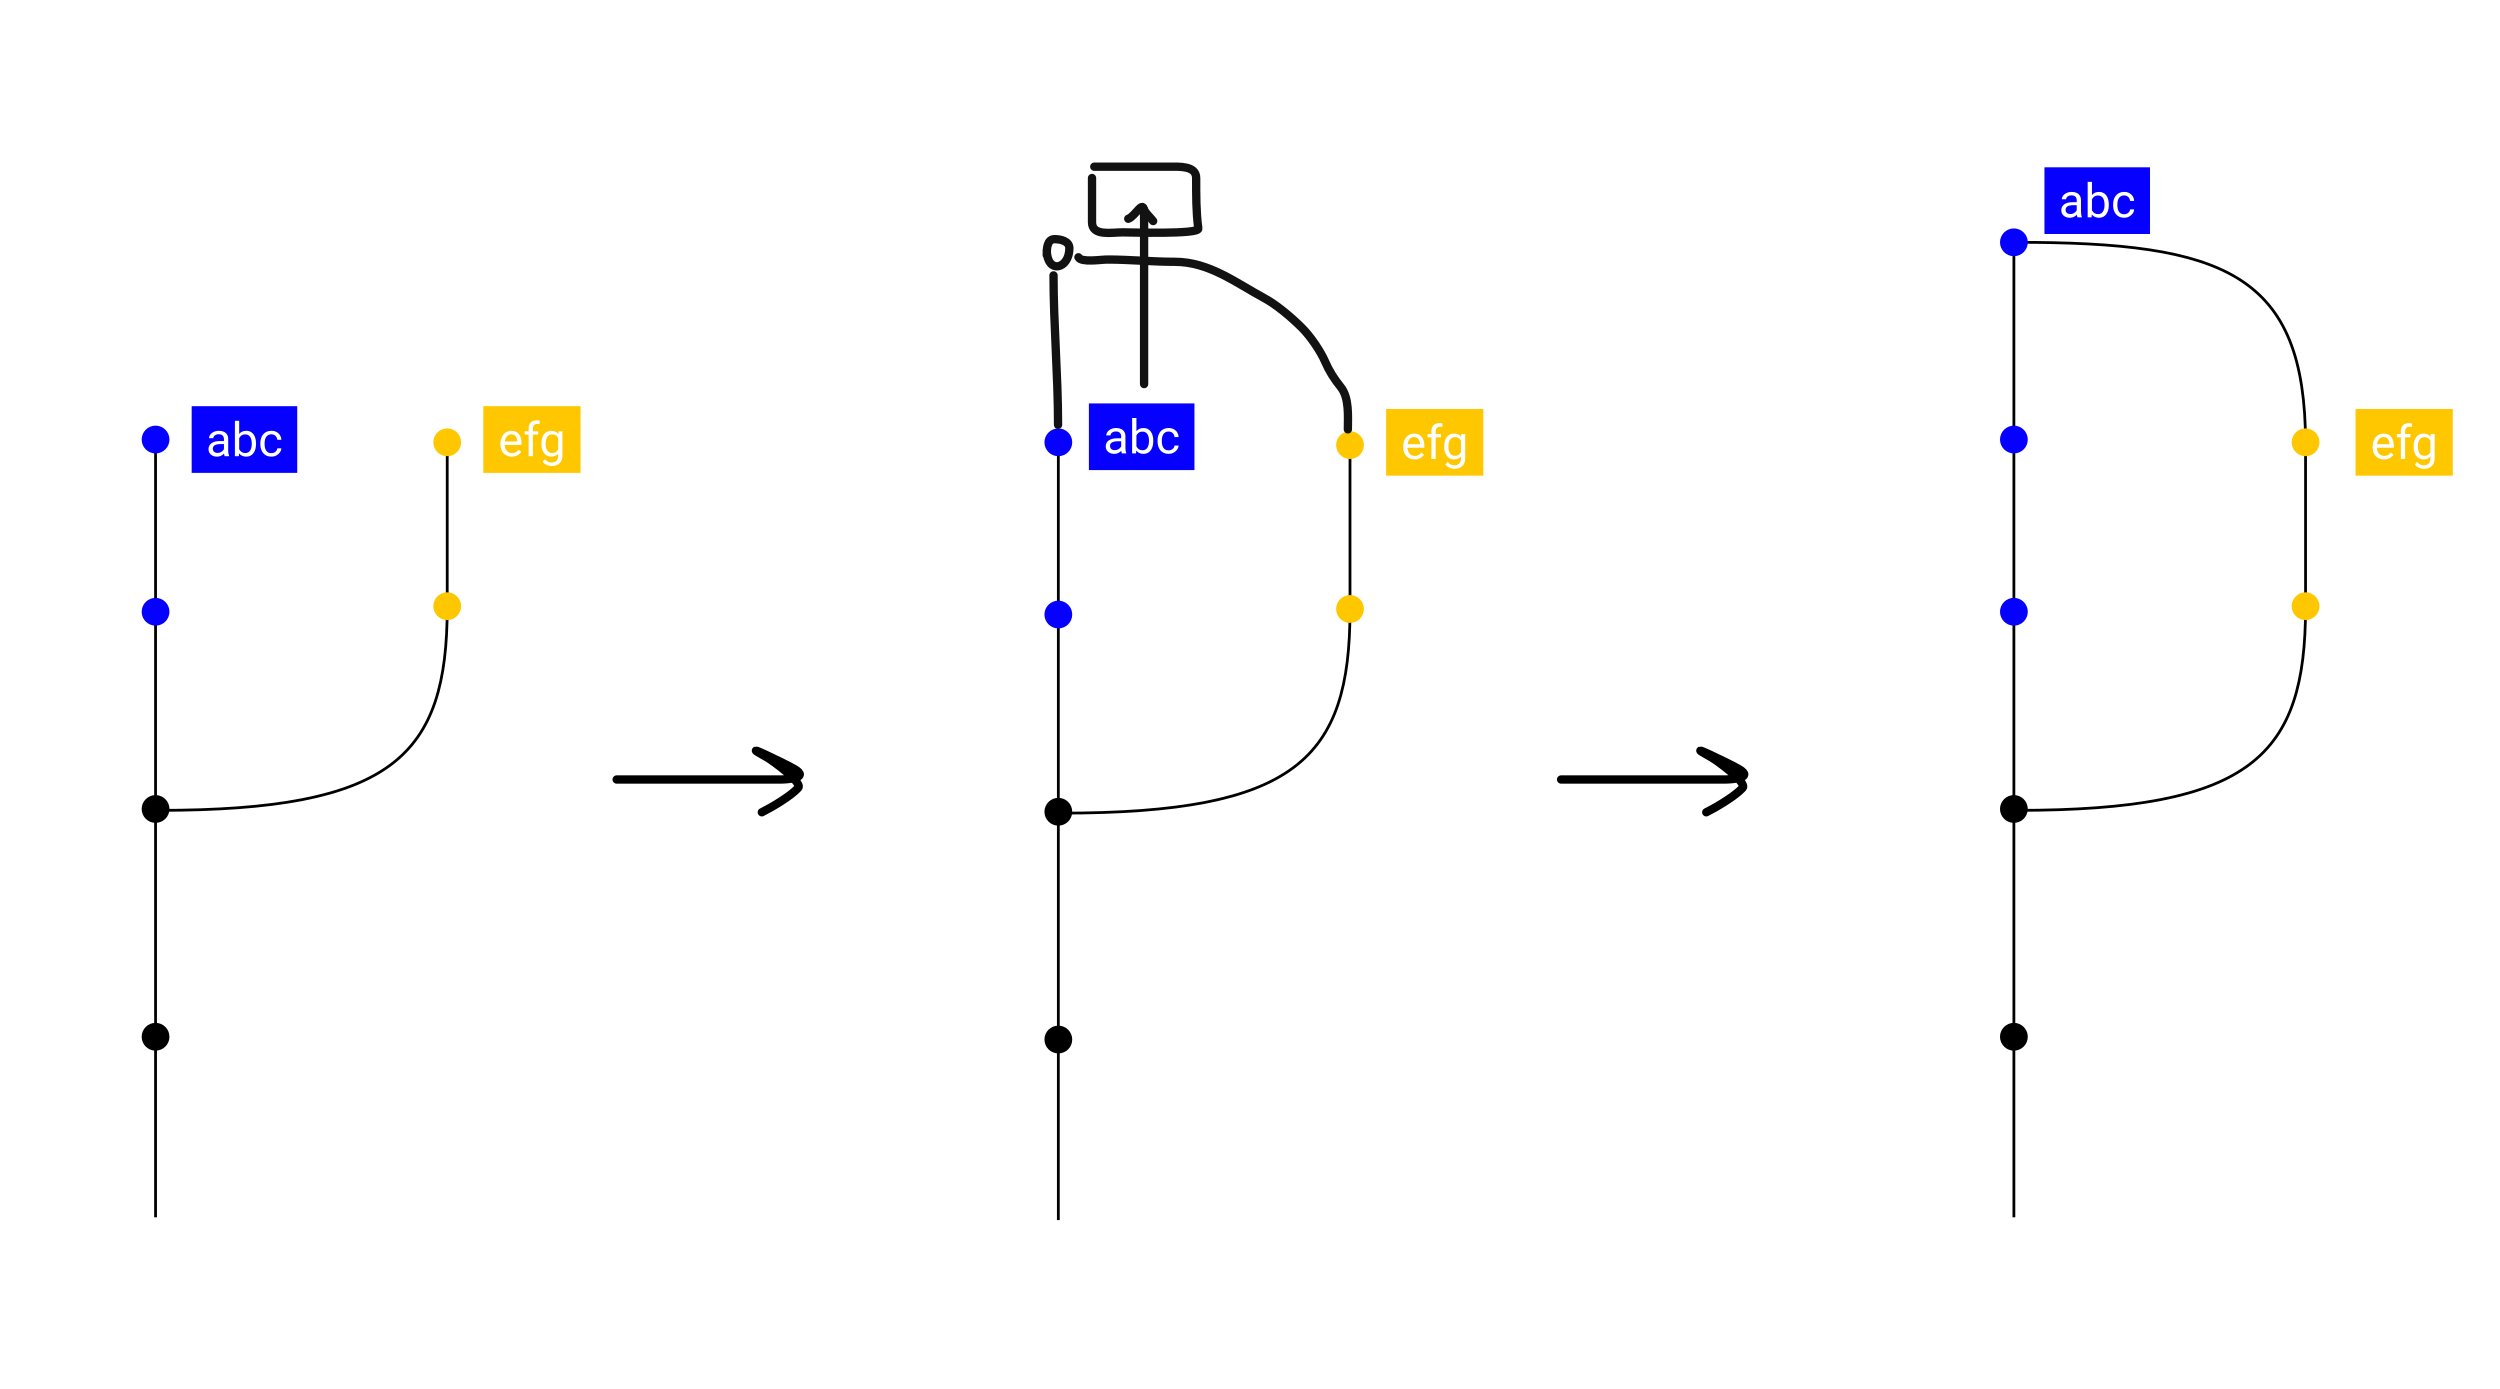 <svg width="900" height="500" viewBox="0 0 900 500" fill="none" xmlns="http://www.w3.org/2000/svg">
<rect width="900" height="500" fill="white"/>
<path d="M57 291.732C141.5 291.732 161 272.232 161 218.732V157.232" stroke="black"/>
<path d="M726 291.732C810.5 291.732 830 272.232 830 218.732C830 218.732 830 182.773 830 159.732C830 98.232 800.5 87.232 726 87.232" stroke="black"/>
<path d="M382 292.732C466.5 292.732 486 273.232 486 219.732V158.232" stroke="black"/>
<path d="M56 156.232V438.232" stroke="black"/>
<path d="M725 87.232V438.232" stroke="black"/>
<path d="M381 157.232V439.232" stroke="black"/>
<circle cx="56" cy="158.232" r="5" fill="#0500FF"/>
<circle cx="725" cy="158.232" r="5" fill="#0500FF"/>
<circle cx="725" cy="87.232" r="5" fill="#0500FF"/>
<circle cx="381" cy="159.232" r="5" fill="#0500FF"/>
<circle cx="56" cy="220.232" r="5" fill="#0500FF"/>
<circle cx="725" cy="220.232" r="5" fill="#0500FF"/>
<circle cx="381" cy="221.232" r="5" fill="#0500FF"/>
<circle cx="161" cy="218.232" r="5" fill="#FFC700"/>
<circle cx="830" cy="218.232" r="5" fill="#FFC700"/>
<circle cx="486" cy="219.232" r="5" fill="#FFC700"/>
<circle cx="161" cy="159.232" r="5" fill="#FFC700"/>
<circle cx="830" cy="159.232" r="5" fill="#FFC700"/>
<circle cx="486" cy="160.232" r="5" fill="#FFC700"/>
<circle cx="56" cy="291.232" r="5" fill="black"/>
<circle cx="725" cy="291.232" r="5" fill="black"/>
<circle cx="381" cy="292.232" r="5" fill="black"/>
<circle cx="56" cy="373.232" r="5" fill="black"/>
<circle cx="725" cy="373.232" r="5" fill="black"/>
<circle cx="381" cy="374.232" r="5" fill="black"/>
<path d="M485.235 154.566C485.235 149.943 485.819 143.184 482.609 139.26C480.436 136.605 478.443 133.466 477.084 130.294C475.426 126.425 471.731 121.046 468.751 118.067C465.022 114.337 459.699 109.788 455.075 107.289C444.792 101.73 435.229 94.247 422.923 94.247C414.788 94.247 406.728 93.432 398.651 93.432C396.263 93.432 389.232 94.61 388.235 92.617" stroke="#131212" stroke-width="3" stroke-linecap="round"/>
<path d="M376.823 90.171C377.035 98.849 384.975 96.89 384.975 89.356C384.975 86.781 381.784 86.096 379.676 86.096C376.963 86.096 376.823 89.357 376.823 91.802" stroke="#131212" stroke-width="3" stroke-linecap="round"/>
<path d="M380.899 152.936C380.899 134.785 379.269 117.103 379.269 99.138" stroke="#131212" stroke-width="3" stroke-linecap="round"/>
<path d="M393.126 64.087C393.126 69.401 393.126 74.714 393.126 80.028C393.126 85.133 400.205 83.65 404.13 83.65C406.771 83.65 431.678 84.44 431.392 82.292C430.579 76.201 430.622 70.228 430.622 64.087C430.622 59.571 424.398 60.012 420.84 60.012C411.874 60.012 402.907 60.012 393.941 60.012" stroke="#131212" stroke-width="3" stroke-linecap="round"/>
<path d="M411.874 138.264C411.874 122.082 411.874 105.9 411.874 89.719C411.874 85.371 411.874 81.024 411.874 76.677C411.874 71.09 408.766 77.894 406.168 78.76" stroke="#131212" stroke-width="3" stroke-linecap="round"/>
<path d="M415.134 79.575C414.074 78.218 412.606 76.963 411.874 75.499" stroke="#131212" stroke-width="3" stroke-linecap="round"/>
<path d="M222 280.624C241.603 280.624 261.207 280.624 280.81 280.624C282.989 280.624 291.705 280.202 286.055 276.878C282.511 274.794 264.363 266.138 275.941 272.57C278.293 273.877 289.031 281.77 287.366 283.621C284.689 286.595 277.735 290.683 274.255 292.423" stroke="black" stroke-width="3" stroke-linecap="round"/>
<path d="M562 280.624C581.603 280.624 601.207 280.624 620.81 280.624C622.989 280.624 631.705 280.202 626.055 276.878C622.511 274.794 604.363 266.138 615.941 272.57C618.293 273.877 629.031 281.77 627.366 283.621C624.689 286.595 617.735 290.683 614.255 292.423" stroke="black" stroke-width="3" stroke-linecap="round"/>
<rect width="38" height="24" transform="translate(69 146.232)" fill="#0500FF"/>
<path d="M80.621 162.696V158.073C80.621 157.719 80.549 157.412 80.405 157.151C80.266 156.886 80.056 156.681 79.774 156.537C79.492 156.393 79.143 156.321 78.728 156.321C78.341 156.321 78 156.388 77.707 156.521C77.419 156.653 77.192 156.828 77.026 157.044C76.866 157.259 76.786 157.492 76.786 157.741H75.25C75.25 157.42 75.333 157.102 75.499 156.786C75.665 156.471 75.903 156.186 76.213 155.931C76.528 155.671 76.905 155.466 77.342 155.317C77.784 155.162 78.277 155.085 78.819 155.085C79.472 155.085 80.048 155.195 80.546 155.417C81.049 155.638 81.442 155.973 81.725 156.421C82.012 156.864 82.156 157.42 82.156 158.089V162.273C82.156 162.572 82.181 162.89 82.231 163.228C82.286 163.565 82.367 163.856 82.472 164.099V164.232H80.87C80.792 164.055 80.731 163.82 80.687 163.526C80.643 163.228 80.621 162.951 80.621 162.696ZM80.886 158.787L80.903 159.866H79.351C78.913 159.866 78.523 159.902 78.18 159.974C77.837 160.04 77.549 160.142 77.317 160.281C77.085 160.419 76.907 160.593 76.786 160.804C76.664 161.009 76.603 161.249 76.603 161.526C76.603 161.808 76.667 162.065 76.794 162.298C76.921 162.53 77.112 162.716 77.367 162.854C77.627 162.987 77.945 163.053 78.321 163.053C78.792 163.053 79.207 162.954 79.566 162.754C79.926 162.555 80.211 162.312 80.421 162.024C80.637 161.736 80.753 161.457 80.77 161.186L81.426 161.924C81.387 162.157 81.282 162.414 81.11 162.696C80.939 162.979 80.709 163.25 80.421 163.51C80.139 163.764 79.802 163.977 79.409 164.149C79.021 164.315 78.584 164.398 78.097 164.398C77.488 164.398 76.954 164.279 76.495 164.041C76.041 163.803 75.687 163.485 75.433 163.086C75.184 162.683 75.059 162.232 75.059 161.733C75.059 161.252 75.153 160.829 75.341 160.463C75.529 160.093 75.801 159.786 76.155 159.542C76.509 159.293 76.935 159.105 77.433 158.978C77.931 158.85 78.487 158.787 79.102 158.787H80.886ZM84.564 151.482H86.107V162.489L85.975 164.232H84.564V151.482ZM92.175 159.667V159.841C92.175 160.494 92.098 161.1 91.943 161.659C91.788 162.212 91.561 162.694 91.262 163.103C90.963 163.513 90.598 163.831 90.166 164.058C89.735 164.285 89.24 164.398 88.681 164.398C88.111 164.398 87.61 164.301 87.178 164.107C86.752 163.908 86.392 163.623 86.099 163.253C85.806 162.882 85.571 162.433 85.394 161.908C85.222 161.382 85.103 160.79 85.037 160.131V159.368C85.103 158.704 85.222 158.109 85.394 157.583C85.571 157.057 85.806 156.609 86.099 156.238C86.392 155.862 86.752 155.577 87.178 155.383C87.604 155.184 88.1 155.085 88.664 155.085C89.228 155.085 89.729 155.195 90.166 155.417C90.604 155.632 90.969 155.942 91.262 156.346C91.561 156.75 91.788 157.234 91.943 157.799C92.098 158.358 92.175 158.98 92.175 159.667ZM90.631 159.841V159.667C90.631 159.218 90.59 158.798 90.507 158.405C90.424 158.006 90.291 157.658 90.108 157.359C89.926 157.055 89.685 156.817 89.386 156.645C89.087 156.468 88.719 156.379 88.282 156.379C87.895 156.379 87.557 156.446 87.269 156.579C86.987 156.711 86.747 156.891 86.547 157.118C86.348 157.34 86.185 157.594 86.058 157.882C85.936 158.164 85.845 158.457 85.784 158.762V160.762C85.872 161.15 86.016 161.523 86.215 161.883C86.42 162.237 86.691 162.528 87.029 162.754C87.372 162.981 87.795 163.095 88.299 163.095C88.714 163.095 89.068 163.012 89.361 162.846C89.66 162.674 89.901 162.439 90.084 162.14C90.272 161.841 90.41 161.496 90.499 161.103C90.587 160.71 90.631 160.289 90.631 159.841ZM97.712 163.136C98.077 163.136 98.415 163.062 98.725 162.912C99.034 162.763 99.289 162.558 99.488 162.298C99.688 162.032 99.801 161.731 99.829 161.393H101.29C101.262 161.924 101.082 162.42 100.75 162.879C100.424 163.333 99.995 163.701 99.463 163.983C98.932 164.26 98.348 164.398 97.712 164.398C97.037 164.398 96.447 164.279 95.944 164.041C95.446 163.803 95.031 163.477 94.699 163.062C94.372 162.647 94.126 162.171 93.96 161.634C93.799 161.092 93.719 160.519 93.719 159.916V159.567C93.719 158.964 93.799 158.394 93.96 157.857C94.126 157.315 94.372 156.836 94.699 156.421C95.031 156.006 95.446 155.679 95.944 155.441C96.447 155.204 97.037 155.085 97.712 155.085C98.415 155.085 99.029 155.228 99.555 155.516C100.08 155.798 100.493 156.186 100.792 156.678C101.096 157.165 101.262 157.719 101.29 158.338H99.829C99.801 157.968 99.696 157.633 99.513 157.334C99.336 157.035 99.093 156.797 98.783 156.62C98.478 156.438 98.121 156.346 97.712 156.346C97.242 156.346 96.846 156.44 96.525 156.628C96.21 156.811 95.958 157.06 95.769 157.376C95.587 157.685 95.454 158.031 95.371 158.413C95.294 158.789 95.255 159.174 95.255 159.567V159.916C95.255 160.308 95.294 160.696 95.371 161.078C95.449 161.46 95.579 161.805 95.761 162.115C95.949 162.425 96.201 162.674 96.517 162.862C96.838 163.045 97.236 163.136 97.712 163.136Z" fill="white"/>
<rect width="35" height="24" transform="translate(174 146.232)" fill="#FFC700"/>
<path d="M184.262 164.398C183.636 164.398 183.069 164.293 182.56 164.083C182.056 163.867 181.622 163.565 181.257 163.178C180.897 162.79 180.62 162.331 180.427 161.8C180.233 161.269 180.136 160.688 180.136 160.057V159.708C180.136 158.978 180.244 158.327 180.46 157.757C180.676 157.182 180.969 156.695 181.34 156.296C181.711 155.898 182.131 155.596 182.602 155.392C183.072 155.187 183.559 155.085 184.062 155.085C184.704 155.085 185.258 155.195 185.723 155.417C186.193 155.638 186.578 155.948 186.876 156.346C187.175 156.739 187.397 157.204 187.541 157.741C187.684 158.272 187.756 158.853 187.756 159.484V160.173H181.049V158.919H186.221V158.803C186.199 158.405 186.116 158.017 185.972 157.641C185.833 157.265 185.612 156.955 185.308 156.711C185.003 156.468 184.588 156.346 184.062 156.346C183.714 156.346 183.393 156.421 183.1 156.57C182.806 156.714 182.555 156.93 182.344 157.218C182.134 157.506 181.971 157.857 181.854 158.272C181.738 158.687 181.68 159.166 181.68 159.708V160.057C181.68 160.483 181.738 160.884 181.854 161.26C181.976 161.631 182.151 161.958 182.377 162.24C182.61 162.522 182.889 162.743 183.216 162.904C183.548 163.064 183.924 163.145 184.345 163.145C184.887 163.145 185.346 163.034 185.723 162.813C186.099 162.591 186.428 162.295 186.71 161.924L187.64 162.663C187.446 162.956 187.2 163.236 186.901 163.502C186.603 163.767 186.235 163.983 185.797 164.149C185.366 164.315 184.854 164.398 184.262 164.398ZM191.84 164.232H190.305V154.304C190.305 153.657 190.421 153.112 190.653 152.669C190.891 152.221 191.232 151.883 191.674 151.656C192.117 151.424 192.643 151.308 193.251 151.308C193.429 151.308 193.606 151.319 193.783 151.341C193.965 151.363 194.142 151.396 194.314 151.44L194.231 152.694C194.115 152.666 193.982 152.647 193.833 152.636C193.689 152.625 193.545 152.619 193.401 152.619C193.074 152.619 192.792 152.686 192.554 152.818C192.322 152.946 192.145 153.134 192.023 153.383C191.901 153.632 191.84 153.939 191.84 154.304V164.232ZM193.75 155.251V156.429H188.885V155.251H193.75ZM201.079 155.251H202.474V164.041C202.474 164.832 202.313 165.508 201.992 166.066C201.671 166.625 201.223 167.049 200.647 167.336C200.077 167.63 199.419 167.776 198.672 167.776C198.362 167.776 197.997 167.727 197.576 167.627C197.161 167.533 196.752 167.37 196.348 167.137C195.949 166.91 195.614 166.603 195.343 166.216L196.148 165.303C196.525 165.757 196.918 166.072 197.327 166.249C197.742 166.426 198.152 166.515 198.556 166.515C199.043 166.515 199.463 166.423 199.817 166.241C200.172 166.058 200.445 165.787 200.639 165.427C200.838 165.073 200.938 164.636 200.938 164.116V157.226L201.079 155.251ZM194.895 159.841V159.667C194.895 158.98 194.975 158.358 195.136 157.799C195.302 157.234 195.537 156.75 195.841 156.346C196.151 155.942 196.525 155.632 196.962 155.417C197.399 155.195 197.892 155.085 198.439 155.085C199.004 155.085 199.496 155.184 199.917 155.383C200.343 155.577 200.703 155.862 200.996 156.238C201.295 156.609 201.53 157.057 201.702 157.583C201.873 158.109 201.992 158.704 202.059 159.368V160.131C201.998 160.79 201.879 161.382 201.702 161.908C201.53 162.433 201.295 162.882 200.996 163.253C200.703 163.623 200.343 163.908 199.917 164.107C199.491 164.301 198.993 164.398 198.423 164.398C197.886 164.398 197.399 164.285 196.962 164.058C196.53 163.831 196.16 163.513 195.85 163.103C195.54 162.694 195.302 162.212 195.136 161.659C194.975 161.1 194.895 160.494 194.895 159.841ZM196.431 159.667V159.841C196.431 160.289 196.475 160.71 196.563 161.103C196.658 161.496 196.799 161.841 196.987 162.14C197.181 162.439 197.427 162.674 197.726 162.846C198.024 163.012 198.381 163.095 198.796 163.095C199.306 163.095 199.726 162.987 200.058 162.771C200.39 162.555 200.653 162.27 200.847 161.916C201.046 161.562 201.201 161.177 201.312 160.762V158.762C201.251 158.457 201.157 158.164 201.029 157.882C200.908 157.594 200.747 157.34 200.548 157.118C200.354 156.891 200.113 156.711 199.826 156.579C199.538 156.446 199.2 156.379 198.813 156.379C198.392 156.379 198.03 156.468 197.726 156.645C197.427 156.817 197.181 157.055 196.987 157.359C196.799 157.658 196.658 158.006 196.563 158.405C196.475 158.798 196.431 159.218 196.431 159.667Z" fill="white"/>
<rect width="35" height="24" transform="translate(499 147.232)" fill="#FFC700"/>
<path d="M509.262 165.398C508.636 165.398 508.069 165.293 507.56 165.083C507.056 164.867 506.622 164.565 506.257 164.178C505.897 163.79 505.62 163.331 505.427 162.8C505.233 162.269 505.136 161.688 505.136 161.057V160.708C505.136 159.978 505.244 159.327 505.46 158.757C505.676 158.182 505.969 157.695 506.34 157.296C506.711 156.898 507.131 156.596 507.602 156.392C508.072 156.187 508.559 156.085 509.062 156.085C509.704 156.085 510.258 156.195 510.723 156.417C511.193 156.638 511.578 156.948 511.876 157.346C512.175 157.739 512.397 158.204 512.541 158.741C512.684 159.272 512.756 159.853 512.756 160.484V161.173H506.049V159.919H511.221V159.803C511.199 159.405 511.116 159.017 510.972 158.641C510.833 158.265 510.612 157.955 510.308 157.711C510.003 157.468 509.588 157.346 509.062 157.346C508.714 157.346 508.393 157.421 508.1 157.57C507.806 157.714 507.555 157.93 507.344 158.218C507.134 158.506 506.971 158.857 506.854 159.272C506.738 159.687 506.68 160.166 506.68 160.708V161.057C506.68 161.483 506.738 161.884 506.854 162.26C506.976 162.631 507.151 162.958 507.377 163.24C507.61 163.522 507.889 163.743 508.216 163.904C508.548 164.064 508.924 164.145 509.345 164.145C509.887 164.145 510.346 164.034 510.723 163.813C511.099 163.591 511.428 163.295 511.71 162.924L512.64 163.663C512.446 163.956 512.2 164.236 511.901 164.502C511.603 164.767 511.235 164.983 510.797 165.149C510.366 165.315 509.854 165.398 509.262 165.398ZM516.84 165.232H515.305V155.304C515.305 154.657 515.421 154.112 515.653 153.669C515.891 153.221 516.232 152.883 516.674 152.656C517.117 152.424 517.643 152.308 518.251 152.308C518.429 152.308 518.606 152.319 518.783 152.341C518.965 152.363 519.142 152.396 519.314 152.44L519.231 153.694C519.115 153.666 518.982 153.647 518.833 153.636C518.689 153.625 518.545 153.619 518.401 153.619C518.074 153.619 517.792 153.686 517.554 153.818C517.322 153.946 517.145 154.134 517.023 154.383C516.901 154.632 516.84 154.939 516.84 155.304V165.232ZM518.75 156.251V157.429H513.885V156.251H518.75ZM526.079 156.251H527.474V165.041C527.474 165.832 527.313 166.508 526.992 167.066C526.671 167.625 526.223 168.049 525.647 168.336C525.077 168.63 524.419 168.776 523.672 168.776C523.362 168.776 522.997 168.727 522.576 168.627C522.161 168.533 521.752 168.37 521.348 168.137C520.949 167.91 520.614 167.603 520.343 167.216L521.148 166.303C521.525 166.757 521.918 167.072 522.327 167.249C522.742 167.426 523.152 167.515 523.556 167.515C524.043 167.515 524.463 167.423 524.817 167.241C525.172 167.058 525.445 166.787 525.639 166.427C525.838 166.073 525.938 165.636 525.938 165.116V158.226L526.079 156.251ZM519.895 160.841V160.667C519.895 159.98 519.975 159.358 520.136 158.799C520.302 158.234 520.537 157.75 520.841 157.346C521.151 156.942 521.525 156.632 521.962 156.417C522.399 156.195 522.892 156.085 523.439 156.085C524.004 156.085 524.496 156.184 524.917 156.383C525.343 156.577 525.703 156.862 525.996 157.238C526.295 157.609 526.53 158.057 526.702 158.583C526.873 159.109 526.992 159.704 527.059 160.368V161.131C526.998 161.79 526.879 162.382 526.702 162.908C526.53 163.433 526.295 163.882 525.996 164.253C525.703 164.623 525.343 164.908 524.917 165.107C524.491 165.301 523.993 165.398 523.423 165.398C522.886 165.398 522.399 165.285 521.962 165.058C521.53 164.831 521.16 164.513 520.85 164.103C520.54 163.694 520.302 163.212 520.136 162.659C519.975 162.1 519.895 161.494 519.895 160.841ZM521.431 160.667V160.841C521.431 161.289 521.475 161.71 521.563 162.103C521.658 162.496 521.799 162.841 521.987 163.14C522.181 163.439 522.427 163.674 522.726 163.846C523.024 164.012 523.381 164.095 523.796 164.095C524.306 164.095 524.726 163.987 525.058 163.771C525.39 163.555 525.653 163.27 525.847 162.916C526.046 162.562 526.201 162.177 526.312 161.762V159.762C526.251 159.457 526.157 159.164 526.029 158.882C525.908 158.594 525.747 158.34 525.548 158.118C525.354 157.891 525.113 157.711 524.826 157.579C524.538 157.446 524.2 157.379 523.813 157.379C523.392 157.379 523.03 157.468 522.726 157.645C522.427 157.817 522.181 158.055 521.987 158.359C521.799 158.658 521.658 159.006 521.563 159.405C521.475 159.798 521.431 160.218 521.431 160.667Z" fill="white"/>
<rect width="35" height="24" transform="translate(848 147.232)" fill="#FFC700"/>
<path d="M858.262 165.398C857.636 165.398 857.069 165.293 856.56 165.083C856.056 164.867 855.622 164.565 855.257 164.178C854.897 163.79 854.62 163.331 854.427 162.8C854.233 162.269 854.136 161.688 854.136 161.057V160.708C854.136 159.978 854.244 159.327 854.46 158.757C854.676 158.182 854.969 157.695 855.34 157.296C855.711 156.898 856.131 156.596 856.602 156.392C857.072 156.187 857.559 156.085 858.062 156.085C858.704 156.085 859.258 156.195 859.723 156.417C860.193 156.638 860.578 156.948 860.876 157.346C861.175 157.739 861.397 158.204 861.541 158.741C861.684 159.272 861.756 159.853 861.756 160.484V161.173H855.049V159.919H860.221V159.803C860.199 159.405 860.116 159.017 859.972 158.641C859.833 158.265 859.612 157.955 859.308 157.711C859.003 157.468 858.588 157.346 858.062 157.346C857.714 157.346 857.393 157.421 857.1 157.57C856.806 157.714 856.555 157.93 856.344 158.218C856.134 158.506 855.971 158.857 855.854 159.272C855.738 159.687 855.68 160.166 855.68 160.708V161.057C855.68 161.483 855.738 161.884 855.854 162.26C855.976 162.631 856.151 162.958 856.377 163.24C856.61 163.522 856.889 163.743 857.216 163.904C857.548 164.064 857.924 164.145 858.345 164.145C858.887 164.145 859.346 164.034 859.723 163.813C860.099 163.591 860.428 163.295 860.71 162.924L861.64 163.663C861.446 163.956 861.2 164.236 860.901 164.502C860.603 164.767 860.235 164.983 859.797 165.149C859.366 165.315 858.854 165.398 858.262 165.398ZM865.84 165.232H864.305V155.304C864.305 154.657 864.421 154.112 864.653 153.669C864.891 153.221 865.232 152.883 865.674 152.656C866.117 152.424 866.643 152.308 867.251 152.308C867.429 152.308 867.606 152.319 867.783 152.341C867.965 152.363 868.142 152.396 868.314 152.44L868.231 153.694C868.115 153.666 867.982 153.647 867.833 153.636C867.689 153.625 867.545 153.619 867.401 153.619C867.074 153.619 866.792 153.686 866.554 153.818C866.322 153.946 866.145 154.134 866.023 154.383C865.901 154.632 865.84 154.939 865.84 155.304V165.232ZM867.75 156.251V157.429H862.885V156.251H867.75ZM875.079 156.251H876.474V165.041C876.474 165.832 876.313 166.508 875.992 167.066C875.671 167.625 875.223 168.049 874.647 168.336C874.077 168.63 873.419 168.776 872.672 168.776C872.362 168.776 871.997 168.727 871.576 168.627C871.161 168.533 870.752 168.37 870.348 168.137C869.949 167.91 869.614 167.603 869.343 167.216L870.148 166.303C870.525 166.757 870.918 167.072 871.327 167.249C871.742 167.426 872.152 167.515 872.556 167.515C873.043 167.515 873.463 167.423 873.817 167.241C874.172 167.058 874.445 166.787 874.639 166.427C874.838 166.073 874.938 165.636 874.938 165.116V158.226L875.079 156.251ZM868.895 160.841V160.667C868.895 159.98 868.975 159.358 869.136 158.799C869.302 158.234 869.537 157.75 869.841 157.346C870.151 156.942 870.525 156.632 870.962 156.417C871.399 156.195 871.892 156.085 872.439 156.085C873.004 156.085 873.496 156.184 873.917 156.383C874.343 156.577 874.703 156.862 874.996 157.238C875.295 157.609 875.53 158.057 875.702 158.583C875.873 159.109 875.992 159.704 876.059 160.368V161.131C875.998 161.79 875.879 162.382 875.702 162.908C875.53 163.433 875.295 163.882 874.996 164.253C874.703 164.623 874.343 164.908 873.917 165.107C873.491 165.301 872.993 165.398 872.423 165.398C871.886 165.398 871.399 165.285 870.962 165.058C870.53 164.831 870.16 164.513 869.85 164.103C869.54 163.694 869.302 163.212 869.136 162.659C868.975 162.1 868.895 161.494 868.895 160.841ZM870.431 160.667V160.841C870.431 161.289 870.475 161.71 870.563 162.103C870.658 162.496 870.799 162.841 870.987 163.14C871.181 163.439 871.427 163.674 871.726 163.846C872.024 164.012 872.381 164.095 872.796 164.095C873.306 164.095 873.726 163.987 874.058 163.771C874.39 163.555 874.653 163.27 874.847 162.916C875.046 162.562 875.201 162.177 875.312 161.762V159.762C875.251 159.457 875.157 159.164 875.029 158.882C874.908 158.594 874.747 158.34 874.548 158.118C874.354 157.891 874.113 157.711 873.826 157.579C873.538 157.446 873.2 157.379 872.813 157.379C872.392 157.379 872.03 157.468 871.726 157.645C871.427 157.817 871.181 158.055 870.987 158.359C870.799 158.658 870.658 159.006 870.563 159.405C870.475 159.798 870.431 160.218 870.431 160.667Z" fill="white"/>
<rect width="38" height="24" transform="translate(392 145.232)" fill="#0500FF"/>
<path d="M403.621 161.696V157.073C403.621 156.719 403.549 156.412 403.405 156.151C403.266 155.886 403.056 155.681 402.774 155.537C402.492 155.393 402.143 155.321 401.728 155.321C401.341 155.321 401 155.388 400.707 155.521C400.419 155.653 400.192 155.828 400.026 156.044C399.866 156.259 399.786 156.492 399.786 156.741H398.25C398.25 156.42 398.333 156.102 398.499 155.786C398.665 155.471 398.903 155.186 399.213 154.931C399.528 154.671 399.905 154.466 400.342 154.317C400.785 154.162 401.277 154.085 401.819 154.085C402.472 154.085 403.048 154.195 403.546 154.417C404.049 154.638 404.442 154.973 404.725 155.421C405.012 155.864 405.156 156.42 405.156 157.089V161.273C405.156 161.572 405.181 161.89 405.231 162.228C405.286 162.565 405.367 162.856 405.472 163.099V163.232H403.87C403.792 163.055 403.731 162.82 403.687 162.526C403.643 162.228 403.621 161.951 403.621 161.696ZM403.886 157.787L403.903 158.866H402.351C401.913 158.866 401.523 158.902 401.18 158.974C400.837 159.04 400.549 159.142 400.317 159.281C400.084 159.419 399.907 159.593 399.786 159.804C399.664 160.009 399.603 160.249 399.603 160.526C399.603 160.808 399.667 161.065 399.794 161.298C399.921 161.53 400.112 161.716 400.367 161.854C400.627 161.987 400.945 162.053 401.321 162.053C401.792 162.053 402.207 161.954 402.566 161.754C402.926 161.555 403.211 161.312 403.421 161.024C403.637 160.736 403.753 160.457 403.77 160.186L404.426 160.924C404.387 161.157 404.282 161.414 404.11 161.696C403.939 161.979 403.709 162.25 403.421 162.51C403.139 162.764 402.802 162.977 402.409 163.149C402.021 163.315 401.584 163.398 401.097 163.398C400.488 163.398 399.954 163.279 399.495 163.041C399.041 162.803 398.687 162.485 398.433 162.086C398.184 161.683 398.059 161.232 398.059 160.733C398.059 160.252 398.153 159.829 398.341 159.463C398.529 159.093 398.801 158.786 399.155 158.542C399.509 158.293 399.935 158.105 400.433 157.978C400.931 157.85 401.487 157.787 402.102 157.787H403.886ZM407.563 150.482H409.107V161.489L408.975 163.232H407.563V150.482ZM415.175 158.667V158.841C415.175 159.494 415.098 160.1 414.943 160.659C414.788 161.212 414.561 161.694 414.262 162.103C413.963 162.513 413.598 162.831 413.167 163.058C412.735 163.285 412.24 163.398 411.681 163.398C411.111 163.398 410.61 163.301 410.178 163.107C409.752 162.908 409.392 162.623 409.099 162.253C408.806 161.882 408.571 161.433 408.394 160.908C408.222 160.382 408.103 159.79 408.037 159.131V158.368C408.103 157.704 408.222 157.109 408.394 156.583C408.571 156.057 408.806 155.609 409.099 155.238C409.392 154.862 409.752 154.577 410.178 154.383C410.604 154.184 411.1 154.085 411.664 154.085C412.229 154.085 412.729 154.195 413.167 154.417C413.604 154.632 413.969 154.942 414.262 155.346C414.561 155.75 414.788 156.234 414.943 156.799C415.098 157.358 415.175 157.98 415.175 158.667ZM413.631 158.841V158.667C413.631 158.218 413.59 157.798 413.507 157.405C413.424 157.006 413.291 156.658 413.108 156.359C412.926 156.055 412.685 155.817 412.386 155.645C412.087 155.468 411.719 155.379 411.282 155.379C410.895 155.379 410.557 155.446 410.27 155.579C409.987 155.711 409.747 155.891 409.547 156.118C409.348 156.34 409.185 156.594 409.058 156.882C408.936 157.164 408.845 157.457 408.784 157.762V159.762C408.872 160.15 409.016 160.523 409.215 160.883C409.42 161.237 409.691 161.528 410.029 161.754C410.372 161.981 410.795 162.095 411.299 162.095C411.714 162.095 412.068 162.012 412.361 161.846C412.66 161.674 412.901 161.439 413.083 161.14C413.272 160.841 413.41 160.496 413.499 160.103C413.587 159.71 413.631 159.289 413.631 158.841ZM420.712 162.136C421.077 162.136 421.415 162.062 421.725 161.912C422.035 161.763 422.289 161.558 422.488 161.298C422.688 161.032 422.801 160.731 422.829 160.393H424.29C424.262 160.924 424.082 161.42 423.75 161.879C423.424 162.333 422.995 162.701 422.463 162.983C421.932 163.26 421.348 163.398 420.712 163.398C420.037 163.398 419.447 163.279 418.944 163.041C418.446 162.803 418.031 162.477 417.699 162.062C417.372 161.647 417.126 161.171 416.96 160.634C416.799 160.092 416.719 159.519 416.719 158.916V158.567C416.719 157.964 416.799 157.394 416.96 156.857C417.126 156.315 417.372 155.836 417.699 155.421C418.031 155.006 418.446 154.679 418.944 154.441C419.447 154.204 420.037 154.085 420.712 154.085C421.415 154.085 422.029 154.228 422.555 154.516C423.08 154.798 423.493 155.186 423.792 155.678C424.096 156.165 424.262 156.719 424.29 157.338H422.829C422.801 156.968 422.696 156.633 422.513 156.334C422.336 156.035 422.093 155.797 421.783 155.62C421.478 155.438 421.121 155.346 420.712 155.346C420.242 155.346 419.846 155.44 419.525 155.628C419.209 155.811 418.958 156.06 418.77 156.376C418.587 156.685 418.454 157.031 418.371 157.413C418.294 157.789 418.255 158.174 418.255 158.567V158.916C418.255 159.308 418.294 159.696 418.371 160.078C418.449 160.46 418.579 160.805 418.761 161.115C418.949 161.425 419.201 161.674 419.517 161.862C419.838 162.045 420.236 162.136 420.712 162.136Z" fill="white"/>
<rect width="38" height="24" transform="translate(736 60.232)" fill="#0500FF"/>
<path d="M747.621 76.696V72.073C747.621 71.719 747.549 71.412 747.405 71.151C747.266 70.886 747.056 70.681 746.774 70.537C746.492 70.393 746.143 70.321 745.728 70.321C745.341 70.321 745 70.388 744.707 70.521C744.419 70.653 744.192 70.828 744.026 71.043C743.866 71.259 743.786 71.492 743.786 71.741H742.25C742.25 71.42 742.333 71.102 742.499 70.786C742.665 70.471 742.903 70.186 743.213 69.931C743.528 69.671 743.905 69.466 744.342 69.317C744.785 69.162 745.277 69.085 745.819 69.085C746.472 69.085 747.048 69.195 747.546 69.417C748.049 69.638 748.442 69.973 748.725 70.421C749.012 70.864 749.156 71.42 749.156 72.089V76.273C749.156 76.572 749.181 76.89 749.231 77.228C749.286 77.565 749.367 77.856 749.472 78.099V78.232H747.87C747.792 78.055 747.731 77.82 747.687 77.526C747.643 77.228 747.621 76.951 747.621 76.696ZM747.886 72.787L747.903 73.866H746.351C745.913 73.866 745.523 73.902 745.18 73.974C744.837 74.04 744.549 74.142 744.317 74.281C744.084 74.419 743.907 74.594 743.786 74.804C743.664 75.008 743.603 75.249 743.603 75.526C743.603 75.808 743.667 76.066 743.794 76.298C743.921 76.53 744.112 76.716 744.367 76.854C744.627 76.987 744.945 77.053 745.321 77.053C745.792 77.053 746.207 76.954 746.566 76.754C746.926 76.555 747.211 76.312 747.421 76.024C747.637 75.736 747.753 75.457 747.77 75.186L748.426 75.924C748.387 76.157 748.282 76.414 748.11 76.696C747.939 76.979 747.709 77.25 747.421 77.51C747.139 77.764 746.802 77.977 746.409 78.149C746.021 78.315 745.584 78.398 745.097 78.398C744.488 78.398 743.954 78.279 743.495 78.041C743.041 77.803 742.687 77.485 742.433 77.087C742.184 76.683 742.059 76.231 742.059 75.734C742.059 75.252 742.153 74.829 742.341 74.463C742.529 74.093 742.801 73.785 743.155 73.542C743.509 73.293 743.935 73.105 744.433 72.978C744.931 72.85 745.487 72.787 746.102 72.787H747.886ZM751.563 65.482H753.107V76.489L752.975 78.232H751.563V65.482ZM759.175 73.667V73.841C759.175 74.494 759.098 75.1 758.943 75.659C758.788 76.212 758.561 76.694 758.262 77.103C757.963 77.513 757.598 77.831 757.167 78.058C756.735 78.285 756.24 78.398 755.681 78.398C755.111 78.398 754.61 78.301 754.178 78.108C753.752 77.908 753.392 77.623 753.099 77.252C752.806 76.882 752.571 76.433 752.394 75.908C752.222 75.382 752.103 74.79 752.037 74.131V73.368C752.103 72.704 752.222 72.109 752.394 71.583C752.571 71.057 752.806 70.609 753.099 70.238C753.392 69.862 753.752 69.577 754.178 69.383C754.604 69.184 755.1 69.085 755.664 69.085C756.229 69.085 756.729 69.195 757.167 69.417C757.604 69.632 757.969 69.942 758.262 70.346C758.561 70.75 758.788 71.234 758.943 71.799C759.098 72.358 759.175 72.98 759.175 73.667ZM757.631 73.841V73.667C757.631 73.218 757.59 72.798 757.507 72.405C757.424 72.006 757.291 71.658 757.108 71.359C756.926 71.055 756.685 70.817 756.386 70.645C756.087 70.468 755.719 70.379 755.282 70.379C754.895 70.379 754.557 70.446 754.27 70.579C753.987 70.712 753.747 70.891 753.547 71.118C753.348 71.34 753.185 71.594 753.058 71.882C752.936 72.164 752.845 72.457 752.784 72.762V74.762C752.872 75.15 753.016 75.523 753.215 75.883C753.42 76.237 753.691 76.528 754.029 76.754C754.372 76.981 754.795 77.095 755.299 77.095C755.714 77.095 756.068 77.012 756.361 76.846C756.66 76.674 756.901 76.439 757.083 76.14C757.272 75.841 757.41 75.496 757.499 75.103C757.587 74.71 757.631 74.289 757.631 73.841ZM764.712 77.136C765.077 77.136 765.415 77.062 765.725 76.912C766.035 76.763 766.289 76.558 766.488 76.298C766.688 76.032 766.801 75.731 766.829 75.393H768.29C768.262 75.924 768.082 76.42 767.75 76.879C767.424 77.333 766.995 77.701 766.463 77.983C765.932 78.26 765.348 78.398 764.712 78.398C764.037 78.398 763.447 78.279 762.944 78.041C762.446 77.803 762.031 77.477 761.699 77.062C761.372 76.647 761.126 76.171 760.96 75.634C760.799 75.091 760.719 74.519 760.719 73.916V73.567C760.719 72.964 760.799 72.394 760.96 71.857C761.126 71.315 761.372 70.836 761.699 70.421C762.031 70.006 762.446 69.679 762.944 69.442C763.447 69.204 764.037 69.085 764.712 69.085C765.415 69.085 766.029 69.228 766.555 69.516C767.08 69.798 767.493 70.186 767.792 70.678C768.096 71.165 768.262 71.719 768.29 72.338H766.829C766.801 71.968 766.696 71.633 766.513 71.334C766.336 71.035 766.093 70.797 765.783 70.62C765.478 70.438 765.121 70.346 764.712 70.346C764.242 70.346 763.846 70.44 763.525 70.629C763.209 70.811 762.958 71.06 762.77 71.376C762.587 71.685 762.454 72.031 762.371 72.413C762.294 72.789 762.255 73.174 762.255 73.567V73.916C762.255 74.308 762.294 74.696 762.371 75.078C762.449 75.46 762.579 75.805 762.761 76.115C762.949 76.425 763.201 76.674 763.517 76.862C763.838 77.045 764.236 77.136 764.712 77.136Z" fill="white"/>
</svg>
